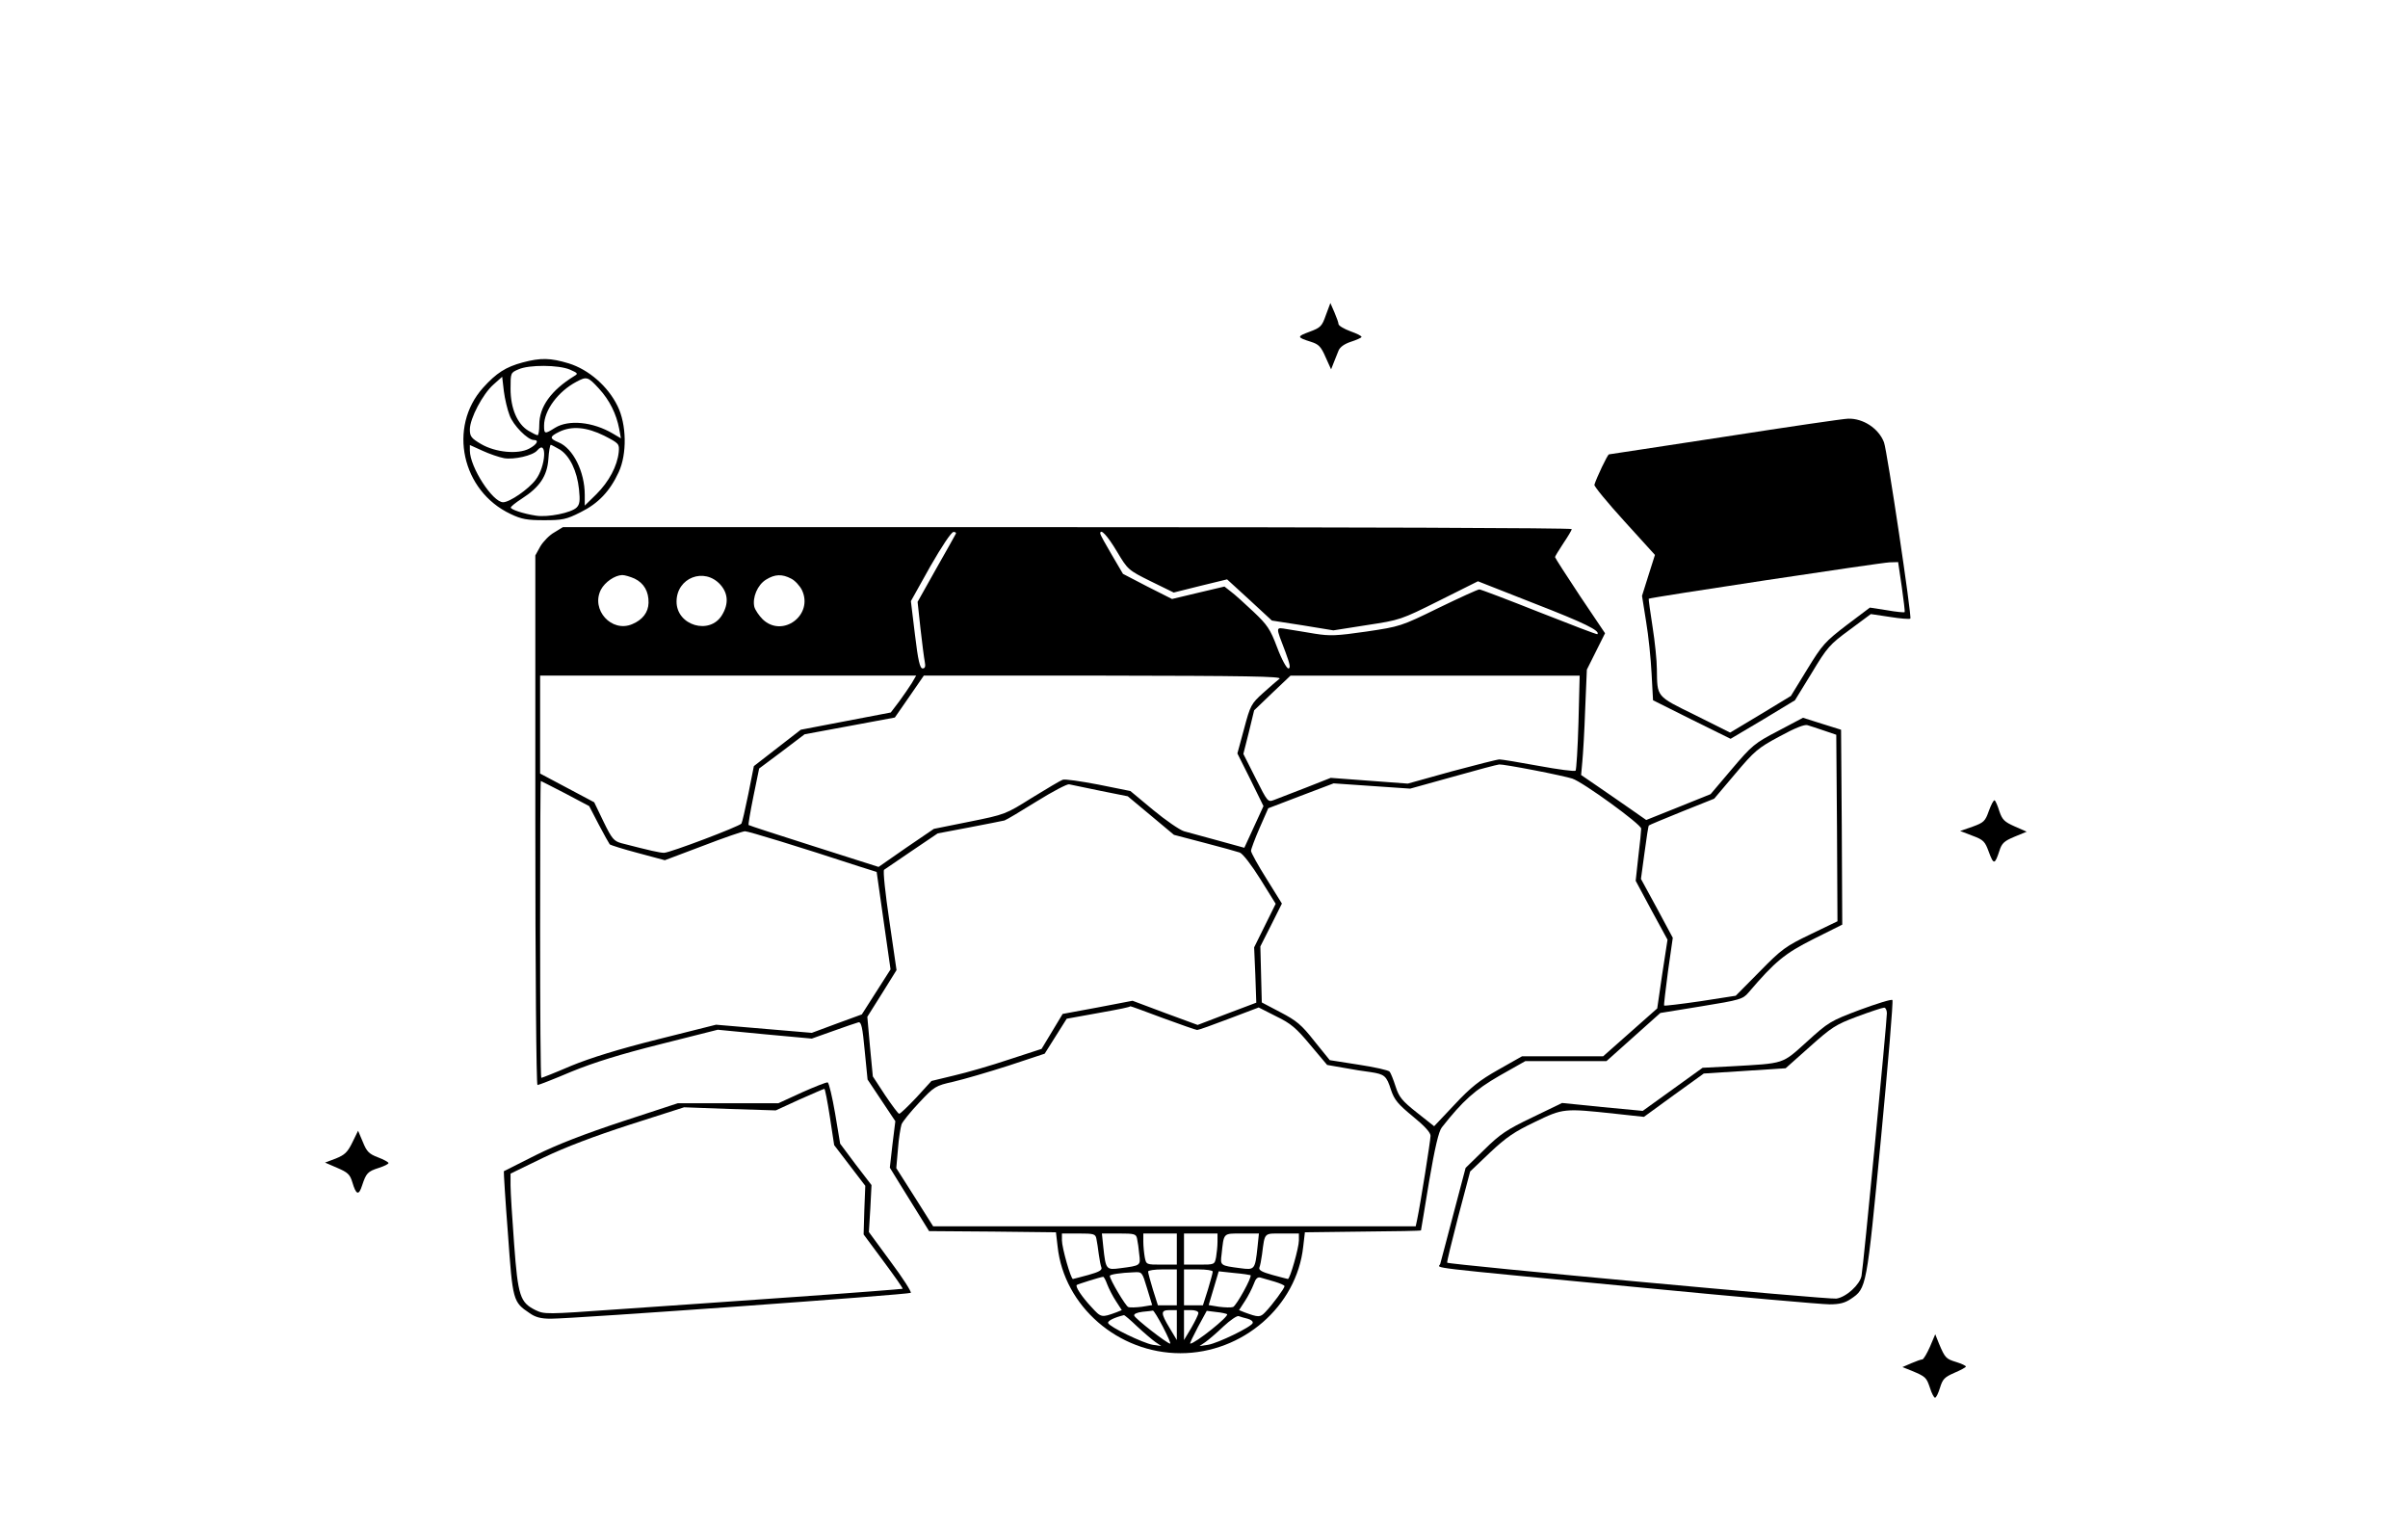 <svg width="1006" height="639" xmlns="http://www.w3.org/2000/svg" preserveAspectRatio="xMidYMid meet">

 <g>
  <title>background</title>
  <rect fill="none" id="canvas_background" height="641" width="1008" y="-1" x="-1"/>
 </g>
 <g>
  <title>Layer 1</title>
  <g id="svg_1" transform="translate(0,1000) scale(0.1,-0.1) ">
   <path id="svg_2" d="m5538.944,8683.366c-16,-46 -22,-52 -68,-69c-54,-20 -54,-23 6,-42c32,-10 42,-20 61,-64l23,-51l11,28c6,15 15,37 20,50c6,15 24,28 51,37c22,7 43,16 45,20c2,4 -18,14 -46,24c-27,10 -49,23 -50,30c0,6 -8,28 -17,49l-17,39l-19,-51z"/>
   <path id="svg_3" d="m2183.944,8486.366c-71,-19 -110,-44 -166,-106c-147,-164 -89,-431 115,-527c46,-22 69,-26 140,-26c76,0 93,3 152,33c75,37 123,88 160,168c35,76 33,199 -5,276c-40,82 -120,152 -204,178c-76,23 -117,24 -192,4zm197,-30c34,-15 35,-17 18,-27c-97,-60 -146,-128 -146,-204c0,-23 -3,-43 -7,-43c-5,0 -22,9 -39,19c-46,28 -74,93 -74,175c0,66 0,67 33,81c44,20 168,19 215,-1zm-252,-191c15,-42 76,-103 101,-103c24,0 13,-19 -19,-36c-47,-25 -141,-16 -201,19c-41,24 -47,32 -47,61c0,46 54,148 98,187l37,33l7,-60c4,-32 15,-78 24,-101zm373,112c45,-49 73,-106 85,-169l7,-39l-34,20c-83,49 -184,59 -241,24c-43,-27 -46,-27 -46,9c0,64 59,143 135,183c43,23 48,22 94,-28zm22,-197c62,-32 64,-34 61,-68c-6,-59 -41,-124 -93,-176l-49,-48l0,45c0,97 -49,194 -109,219c-39,16 -39,24 2,44c53,26 115,20 188,-16zm-418,-94c42,-7 120,11 138,32c43,51 37,-66 -6,-122c-30,-40 -109,-94 -136,-94c-44,0 -139,147 -139,216l0,23l53,-24c28,-13 69,-27 90,-31zm233,36c41,-26 72,-89 80,-166c5,-48 3,-63 -10,-76c-22,-22 -120,-42 -170,-34c-53,8 -106,26 -105,34c0,4 21,21 46,37c75,48 106,95 111,165c2,33 7,60 10,60c2,0 19,-9 38,-20z"/>
   <path id="svg_4" d="m7207.944,8176.366c-264,-40 -483,-74 -486,-74c-6,0 -53,-100 -61,-127c-2,-6 55,-75 125,-152l128,-141l-27,-85l-27,-86l17,-107c10,-59 20,-157 23,-218l6,-111l162,-81l162,-80l135,80l134,81l70,114c65,108 75,119 158,180l89,66l80,-12c43,-7 82,-10 85,-7c7,7 -97,701 -110,736c-22,58 -87,101 -150,99c-18,0 -249,-34 -513,-75zm737,-626c8,-57 14,-105 12,-107c-2,-2 -35,1 -74,8l-71,11l-97,-73c-90,-69 -102,-82 -165,-185l-68,-111l-127,-77l-127,-76l-146,73c-165,81 -158,74 -160,193c0,33 -8,113 -18,176c-10,63 -17,116 -16,117c3,5 971,151 1006,152l36,1l15,-102z"/>
   <path id="svg_5" d="m2315.473,7776.249c-20,-11 -46,-38 -58,-58l-21,-38l0,-1106c0,-625 4,-1106 9,-1106c5,0 69,25 142,56c96,39 202,72 373,115l238,60l197,-19l196,-18l90,32c50,18 97,34 105,36c12,2 17,-21 26,-118l12,-121l58,-87l58,-87l-12,-97l-11,-97l43,-70c24,-38 61,-98 82,-132l39,-63l265,-2l265,-3l7,-60c27,-249 253,-445 513,-445c260,0 486,196 513,445l7,60l243,3c133,1 242,3 242,5c0,1 16,93 34,205c24,140 40,209 53,225c88,112 139,157 241,216l108,61l169,0l170,0l113,101l112,100l172,28c161,26 173,30 196,57c112,131 151,163 272,224l120,60l-2,407l-3,407l-80,25l-79,25l-104,-55c-98,-51 -109,-60 -193,-159l-89,-105l-134,-54l-135,-54l-63,44c-35,24 -96,67 -136,94l-73,50l5,55c3,30 9,129 12,220l7,165l38,76l38,76l-105,156c-57,86 -104,159 -104,162c0,3 16,29 35,58c19,28 35,55 35,59c0,5 -948,8 -2107,8l-2108,0l-36,-22zm1678,-5c-2,-5 -39,-70 -82,-146l-78,-139l12,-111c7,-62 15,-124 18,-139c4,-20 1,-28 -9,-28c-11,0 -19,32 -32,141l-17,140l81,145c47,82 88,144 97,144c8,0 12,-3 10,-7zm673,-75c45,-75 46,-77 141,-124l96,-47l112,28l111,27l94,-86l93,-86l129,-20l128,-21l140,22c138,21 142,22 302,102l162,81l239,-94c206,-80 273,-113 260,-127c-2,-2 -111,40 -243,92c-131,52 -244,95 -250,95c-7,0 -83,-35 -170,-77c-157,-77 -161,-78 -302,-99c-125,-18 -152,-19 -215,-9c-40,7 -92,15 -116,19c-50,8 -49,14 -7,-96c19,-51 22,-68 12,-68c-7,0 -28,37 -47,88c-29,77 -41,94 -99,149c-36,34 -78,72 -93,83l-28,22l-110,-26l-109,-26l-103,52l-102,53l-47,80c-26,44 -48,84 -48,88c0,24 30,-8 70,-75zm-2015,-113c39,-19 59,-54 58,-101c-1,-40 -25,-71 -68,-89c-86,-37 -174,60 -131,144c17,32 58,60 89,61c11,0 34,-7 52,-15zm358,-25c33,-37 35,-81 7,-127c-51,-85 -190,-44 -190,56c0,100 116,145 183,71zm296,25c16,-8 36,-30 45,-48c49,-104 -81,-201 -164,-122c-15,15 -31,38 -35,52c-9,39 13,92 49,114c37,23 67,24 105,4zm504,-436c-10,-16 -34,-51 -53,-77l-35,-46l-188,-36l-188,-36l-98,-76l-98,-76l-23,-116c-13,-64 -26,-120 -29,-124c-9,-12 -299,-122 -323,-122c-18,0 -58,9 -178,40c-32,9 -40,18 -75,90l-39,81l-113,60l-113,60l0,204l0,205l786,0l785,0l-18,-31zm1536,18c-9,-7 -39,-33 -68,-59c-50,-45 -54,-52 -80,-150l-28,-103l55,-110l54,-110l-40,-87l-40,-87l-109,30c-59,16 -124,34 -143,39c-19,6 -77,46 -129,89l-95,79l-134,27c-74,14 -141,24 -149,20c-9,-3 -66,-37 -128,-75c-110,-69 -112,-70 -261,-100l-149,-30l-116,-79l-115,-80l-270,86c-148,47 -271,87 -273,89c-2,1 7,55 20,119l24,117l95,71l95,72l189,35l188,35l61,88l60,87l751,0c592,-1 748,-3 735,-13zm1249,-183c-3,-107 -9,-198 -12,-201c-4,-4 -73,5 -154,20c-81,15 -155,27 -164,27c-9,0 -99,-23 -200,-50l-183,-51l-161,12l-161,12l-104,-41c-57,-22 -116,-45 -132,-51c-27,-10 -27,-10 -78,91l-51,101l23,91l22,91l76,73l76,72l604,0l604,0l-5,-196zm1027,-34l50,-17l3,-389l2,-390l-112,-54c-104,-50 -121,-62 -213,-156l-100,-101l-148,-23c-82,-12 -150,-20 -151,-18c-2,1 6,66 16,143l20,140l-66,123l-67,123l15,110c8,61 16,112 18,113c1,2 64,28 138,58l135,54l88,104c80,95 95,108 185,156c64,35 104,51 117,47c11,-3 43,-14 70,-23zm-1213,-165c73,-14 145,-30 160,-35c44,-14 288,-191 288,-209c0,-9 -5,-61 -12,-117l-11,-101l66,-123l67,-123l-22,-143l-21,-144l-113,-100l-113,-100l-169,0l-170,0l-99,-56c-78,-44 -115,-73 -183,-146l-85,-90l-72,57c-62,49 -75,65 -89,109c-9,28 -20,56 -25,62c-5,6 -63,19 -129,29l-121,19l-64,79c-54,69 -75,86 -142,121l-78,41l-3,117l-3,117l45,89l45,90l-64,103c-36,57 -65,110 -65,117c0,7 16,50 36,96l36,82l136,52l137,52l160,-11l160,-11l180,50c99,28 186,51 192,51c7,1 73,-10 145,-24zm-4047,-97l100,-53l40,-77c22,-42 43,-79 46,-83c4,-3 57,-20 118,-36l112,-30l159,60c88,34 167,61 176,61c14,0 224,-64 474,-146l76,-24l29,-204l29,-203l-60,-94l-60,-94l-104,-38l-105,-39l-200,17l-200,17l-243,-61c-164,-41 -283,-78 -363,-111c-65,-28 -121,-50 -124,-50c-3,0 -5,279 -5,620c0,341 1,620 3,620c1,0 47,-24 102,-52zm2235,11l115,-23l96,-80l97,-81l126,-33c70,-18 137,-37 149,-41c13,-5 49,-52 86,-111l64,-103l-45,-91l-45,-91l5,-115l4,-116l-122,-46l-123,-47l-136,50l-136,51l-146,-28l-146,-27l-44,-73l-44,-73l-135,-44c-74,-25 -178,-55 -230,-67l-95,-23l-63,-69c-35,-37 -67,-68 -72,-68c-4,0 -30,35 -59,78l-51,78l-12,125l-11,124l61,97l61,98l-30,206c-17,114 -27,209 -22,213c5,3 57,39 116,79l108,73l132,25c73,14 139,27 147,29c9,3 69,39 135,80c66,41 127,73 135,71c8,-2 67,-14 130,-27zm261,-949c74,-27 139,-50 144,-50c6,0 65,21 133,47l124,47l73,-37c62,-30 84,-49 143,-120l70,-83l69,-12c37,-7 88,-15 113,-18c58,-9 66,-15 85,-75c14,-41 29,-59 91,-110c48,-39 74,-67 74,-81c0,-18 -42,-284 -56,-350l-6,-28l-1008,0l-1008,0l-77,122l-77,121l7,80c3,44 11,90 15,103c5,12 38,53 74,91c63,67 67,70 143,87c43,10 146,40 230,67l151,50l46,73l46,73l122,22c106,19 140,26 144,30c0,1 61,-21 135,-49zm-277,-922c3,-13 7,-42 10,-65c3,-23 8,-48 11,-55c4,-11 -11,-19 -54,-31c-34,-9 -63,-17 -65,-17c-9,0 -46,131 -46,161l0,29l70,0c64,0 70,-2 74,-22zm170,0c3,-13 7,-42 9,-65c6,-47 6,-47 -79,-58c-59,-8 -61,-6 -71,87l-6,58l71,0c66,0 72,-2 76,-22zm166,-43l0,-65l-64,0c-63,0 -64,0 -70,31c-3,17 -6,47 -6,65l0,34l70,0l70,0l0,-65zm170,31c0,-18 -3,-48 -6,-65c-6,-31 -7,-31 -70,-31l-64,0l0,65l0,65l70,0l70,0l0,-34zm167,-24c-10,-93 -12,-95 -71,-87c-85,11 -85,11 -79,58c10,91 5,87 85,87l71,0l-6,-58zm173,29c0,-30 -37,-161 -46,-161c-2,0 -31,8 -65,17c-43,12 -58,20 -54,31c3,7 8,32 11,55c12,93 7,87 84,87l70,0l0,-29zm-510,-196l0,-75l-40,0l-39,0l-21,66c-11,36 -20,70 -20,75c0,5 27,9 60,9l60,0l0,-75zm150,66c0,-5 -9,-39 -20,-75l-21,-66l-39,0l-40,0l0,75l0,75l60,0c33,0 60,-4 60,-9zm-274,-71l21,-69l-43,-7c-24,-3 -50,-4 -57,-1c-11,4 -77,115 -77,130c0,6 45,13 100,15c35,2 35,2 56,-68zm432,56c7,-8 -59,-127 -73,-133c-9,-3 -35,-2 -59,1l-43,7l21,70l21,71l65,-7c35,-3 66,-8 68,-9zm-599,-38c7,-18 23,-50 37,-71l24,-37l-22,-9c-63,-23 -64,-23 -105,22c-40,43 -68,85 -61,92c3,3 98,33 110,34c3,1 11,-14 17,-31zm699,11c23,-7 42,-15 42,-19c0,-9 -51,-78 -80,-108c-22,-23 -28,-23 -88,-1l-22,9l24,37c14,21 30,53 37,71c8,23 16,31 28,28c9,-3 35,-10 59,-17zm-466,-189c20,-39 34,-70 30,-70c-12,0 -146,104 -150,117c-2,7 11,13 35,16c21,2 40,4 43,5c3,1 22,-30 42,-68zm58,8l0,-63l-30,50c-38,63 -38,75 0,75l30,0l0,-62zm90,50c0,-7 -14,-35 -30,-63l-30,-50l0,63l0,62l30,0c17,0 30,-5 30,-12zm120,-5c9,-9 -134,-123 -154,-123c-3,0 12,31 32,69l37,68l40,-5c22,-2 42,-7 45,-9zm-376,-51c28,-26 62,-55 76,-65l25,-17l-35,5c-41,7 -182,75 -187,91c-3,9 25,23 66,33c2,1 27,-20 55,-47zm462,32c14,-4 23,-11 21,-18c-5,-16 -145,-84 -187,-91l-35,-5l25,17c14,10 48,39 75,65c28,26 56,45 63,43c8,-3 25,-8 38,-11z"/>
   <path id="svg_6" d="m8308.944,6613.366c-15,-43 -21,-49 -68,-66l-52,-18l52,-20c46,-17 52,-24 68,-68c20,-54 25,-53 44,5c10,32 20,41 63,59l51,21l-50,22c-43,19 -52,28 -64,63c-7,23 -16,44 -20,46c-4,2 -14,-17 -24,-44z"/>
   <path id="svg_7" d="m7769.944,5782.366c-122,-46 -131,-51 -221,-133c-106,-95 -89,-90 -318,-103l-118,-6l-125,-90l-125,-90l-169,16l-168,17l-124,-60c-107,-51 -135,-70 -201,-135l-78,-76l-51,-193c-28,-105 -52,-199 -55,-208c-6,-20 -98,-9 840,-99c402,-39 755,-70 786,-70c43,0 65,6 90,23c65,44 65,43 125,667c30,315 52,577 48,581c-5,4 -65,-15 -136,-41zm113,-14c0,-35 -99,-1066 -106,-1097c-7,-37 -64,-89 -105,-95c-29,-5 -1618,142 -1626,150c-2,2 19,88 46,192l50,189l83,79c68,64 102,87 188,128c118,57 121,57 335,34l120,-13l125,91l125,90l171,11l171,11l100,89c92,82 108,93 199,127c54,20 105,37 112,37c6,1 12,-10 12,-23z"/>
   <path id="svg_8" d="m3349.944,5437.366l-98,-45l-210,0l-210,0l-232,-76c-157,-52 -274,-97 -362,-141c-71,-36 -131,-66 -133,-67c-1,-2 6,-119 17,-260c20,-282 21,-286 91,-333c24,-17 47,-23 88,-23c95,0 1497,101 1504,108c4,4 -34,63 -84,130l-91,124l6,98l5,98l-66,86l-65,87l-21,126c-12,70 -26,128 -31,130c-6,1 -54,-18 -108,-42zm117,-102l18,-118l65,-85l65,-85l-4,-101l-3,-102l83,-112c46,-62 82,-113 80,-115c-2,-1 -203,-17 -448,-34c-245,-17 -581,-41 -746,-52c-296,-21 -302,-21 -340,-3c-64,32 -73,58 -89,275c-8,107 -15,217 -15,245l0,50l138,67c92,44 211,89 362,138l225,72l191,-7l192,-6l98,45c55,24 102,45 105,45c3,0 13,-53 23,-117z"/>
   <path id="svg_9" d="m1471.944,5228.366c-20,-41 -32,-52 -69,-67l-45,-17l51,-22c44,-19 53,-27 63,-60c16,-54 27,-57 41,-13c17,51 23,58 70,73c22,7 40,16 40,20c0,4 -20,15 -44,24c-37,14 -47,24 -63,64l-20,47l-24,-49z"/>
   <path id="svg_10" d="m8062.944,4375.366c-13,-29 -27,-53 -32,-53c-5,0 -25,-7 -46,-16l-37,-16l40,-16c57,-24 60,-27 75,-71c7,-23 17,-41 21,-41c5,0 14,19 21,42c11,36 19,44 60,62c26,11 48,23 48,26c0,4 -18,12 -40,19c-43,13 -47,17 -72,76l-16,40l-22,-52z"/>
  </g>
 </g>
</svg>